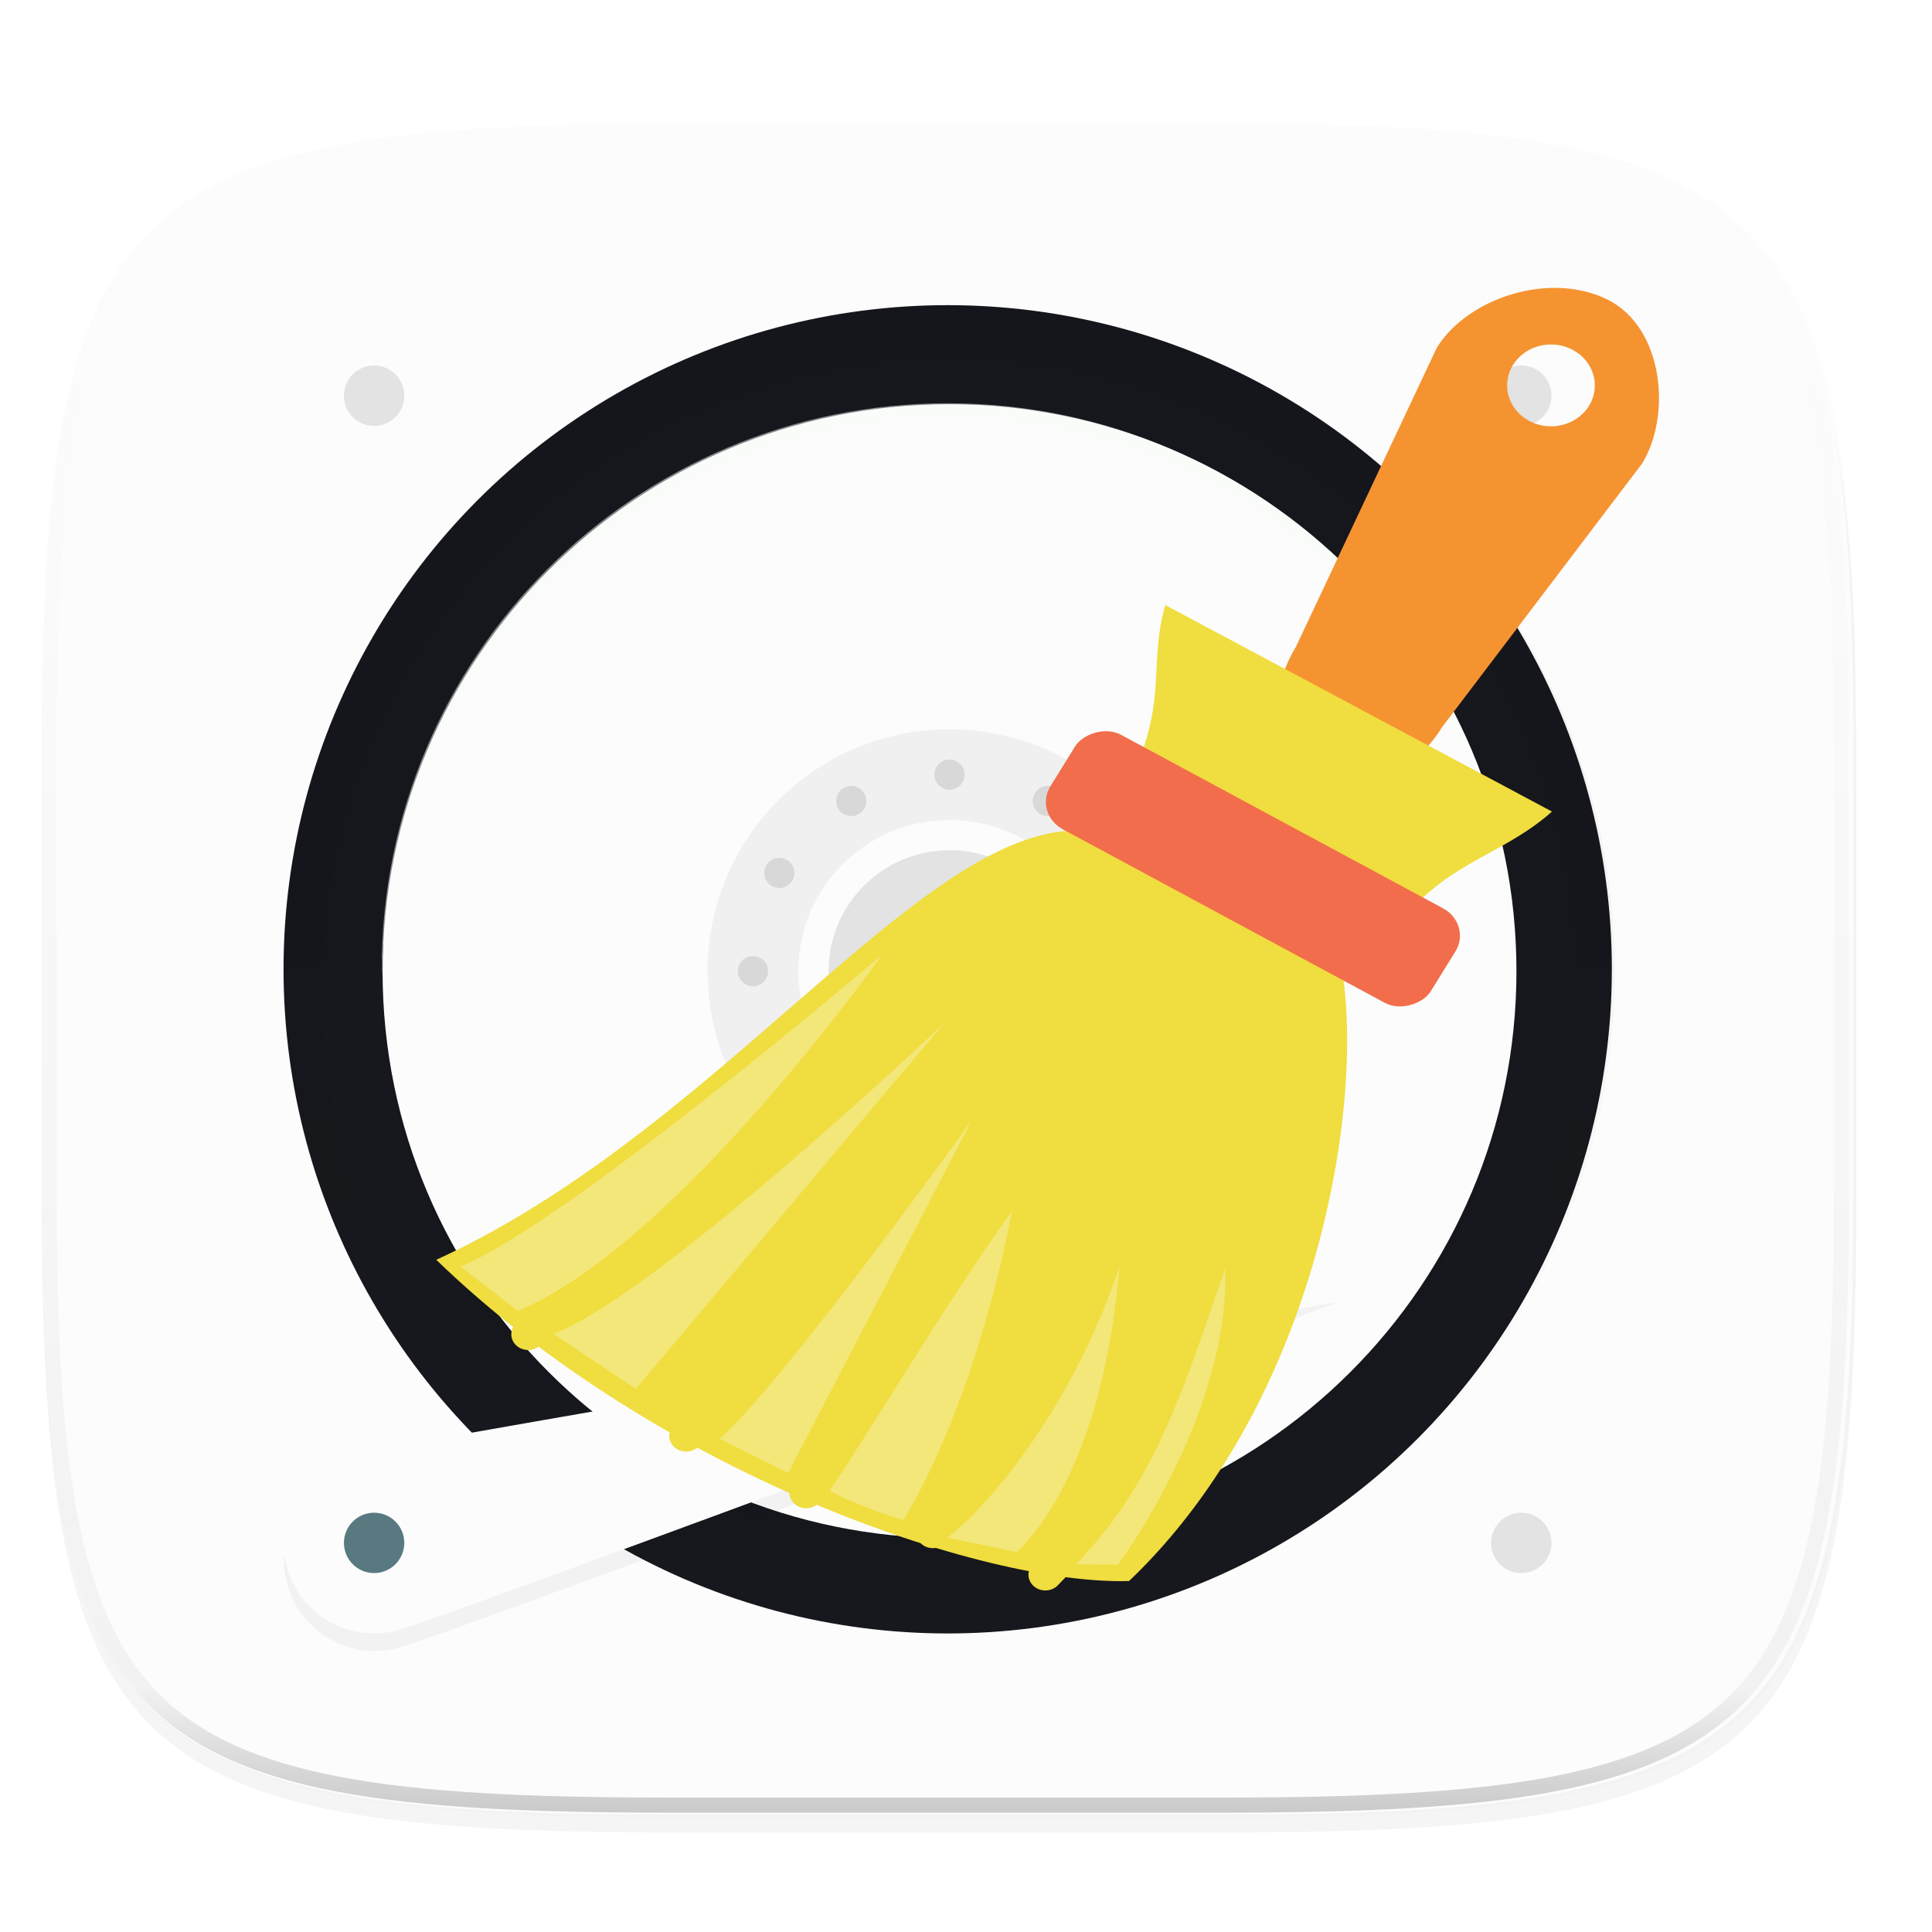<svg xmlns="http://www.w3.org/2000/svg" xmlns:xlink="http://www.w3.org/1999/xlink" width="256" height="256" viewBox="0 0 67.73 67.73">
    <defs>
        <linearGradient id="s" x1="296" x2="296" y1="-212" y2="236" gradientUnits="userSpaceOnUse" xlink:href="#a"/>
        <linearGradient id="a">
            <stop offset="0" stop-color="#FBFCFB"/>
            <stop offset=".125" stop-color="#FBFCFB" stop-opacity=".098"/>
            <stop offset=".925" stop-opacity=".098"/>
            <stop offset="1" stop-opacity=".498"/>
        </linearGradient>
        <clipPath id="r" clipPathUnits="userSpaceOnUse">
            <path d="M361.938-212C507.235-212 528-191.287 528-46.125v116.25C528 215.286 507.235 236 361.937 236H214.063C68.766 236 48 215.286 48 70.125v-116.25C48-191.287 68.765-212 214.063-212z" fill="#C677DD"/>
        </clipPath>
        <filter id="q" width="1.08" height="1.241" x="-.04" y="-.12" color-interpolation-filters="sRGB">
            <feGaussianBlur stdDeviation="2.321"/>
        </filter>
        <linearGradient id="p" x1="77" x2="227" y1="156" y2="156" gradientTransform="rotate(90 152 156)" gradientUnits="userSpaceOnUse" xlink:href="#b"/>
        <linearGradient id="b">
            <stop offset="0" stop-color="#FBFCFB"/>
            <stop offset="1" stop-color="#FBFCFB"/>
        </linearGradient>
        <filter id="o" width="1.12" height="1.12" x="-.06" y="-.06" color-interpolation-filters="sRGB">
            <feGaussianBlur stdDeviation="3.75"/>
        </filter>
        <linearGradient id="n" x1="152" x2="152" y1="124" y2="236" gradientUnits="userSpaceOnUse" xlink:href="#c"/>
        <linearGradient id="c">
            <stop offset="0"/>
            <stop offset="1" stop-opacity="0"/>
        </linearGradient>
        <clipPath id="m" clipPathUnits="userSpaceOnUse">
            <path d="M152 68c-48.601 0-88 39.399-88 88s39.399 88 88 88 88-39.399 88-88-39.399-88-88-88z" fill="#16181D"/>
        </clipPath>
        <linearGradient id="l" x1="32" x2="272" y1="156" y2="156" gradientTransform="matrix(0 .265 -.265 0 74.498 223.031)" gradientUnits="userSpaceOnUse" xlink:href="#d"/>
        <linearGradient id="d">
            <stop offset="0" stop-color="#FBFCFB"/>
            <stop offset="1" stop-color="#FBFCFB"/>
        </linearGradient>
        <filter id="k" width="1.046" height="1.05" x="-.02" y="-.03" color-interpolation-filters="sRGB">
            <feGaussianBlur stdDeviation="2.32"/>
        </filter>
        <filter id="j" width="1.023" height="1.025" x="-.01" y="-.01" color-interpolation-filters="sRGB">
            <feGaussianBlur stdDeviation="1.16"/>
        </filter>
        <linearGradient id="i">
            <stop offset="0" stop-color="#F69331"/>
            <stop offset="1" stop-color="#F69331"/>
        </linearGradient>
        <radialGradient id="u" cx="20.764" cy="19.541" r="14.8" fx="20.764" fy="19.541" gradientTransform="matrix(-.384 -.185 -.483 1.002 12.852 234.185)" gradientUnits="userSpaceOnUse" xlink:href="#e"/>
        <linearGradient id="e">
            <stop offset="0" stop-color="#F0DD3F"/>
            <stop offset=".5" stop-color="#F0DD3F"/>
            <stop offset="1" stop-color="#F0DD3F"/>
        </linearGradient>
        <linearGradient id="v" x1="9.105" x2="10.147" y1="38.828" y2="30.141" gradientTransform="matrix(-.741 -.428 -.682 1.182 25.056 224.116)" gradientUnits="userSpaceOnUse" xlink:href="#f"/>
        <linearGradient id="f">
            <stop offset="0" stop-color="#F0DD3F"/>
            <stop offset="1" stop-color="#F0DD3F" stop-opacity="0"/>
        </linearGradient>
        <linearGradient id="w" x1="19.616" x2="18.486" y1="39.253" y2="29.909" gradientTransform="matrix(-.741 -.428 -.683 1.182 25.082 224.071)" gradientUnits="userSpaceOnUse" xlink:href="#f"/>
        <linearGradient id="x" x1="15.097" x2="14.045" y1="36.968" y2="29" gradientTransform="matrix(-.741 -.428 -.722 1.25 28.513 222.483)" gradientUnits="userSpaceOnUse" xlink:href="#f"/>
        <linearGradient id="y" x1="14.045" x2="14.045" y1="37.576" y2="29" gradientTransform="matrix(-.741 -.428 -.685 1.187 22.592 222.474)" gradientUnits="userSpaceOnUse" xlink:href="#f"/>
        <linearGradient id="z" x1="16.929" x2="14.045" y1="34.011" y2="29" gradientTransform="matrix(-.741 -.428 -.737 1.276 26.921 220.108)" gradientUnits="userSpaceOnUse" xlink:href="#f"/>
        <linearGradient id="A" x1="11.997" x2="17.774" y1="19.592" y2="16.235" gradientTransform="matrix(-.868 0 0 .86 11.91 231.888)" gradientUnits="userSpaceOnUse" xlink:href="#g"/>
        <linearGradient id="g">
            <stop offset="0" stop-color="#F0DD3F"/>
            <stop offset=".5" stop-color="#F0DD3F"/>
            <stop offset="1" stop-color="#F0DD3F"/>
        </linearGradient>
        <linearGradient id="B" x1="10.615" x2="2.007" y1="28.123" y2="27.235" gradientTransform="matrix(1.007 0 0 1.007 -126.774 190.571)" gradientUnits="userSpaceOnUse" xlink:href="#h"/>
        <linearGradient id="h">
            <stop offset="0" stop-color="#F26D4B"/>
            <stop offset=".5" stop-color="#F26D4B"/>
            <stop offset="1" stop-color="#F26D4B"/>
        </linearGradient>
        <linearGradient id="t" x1="-3.701" x2="8.925" y1="43.91" y2="51.547" gradientUnits="userSpaceOnUse" xlink:href="#i"/>
    </defs>
    <g transform="translate(0 -229.267)">
        <path d="M162.537 3.568c72.648 0 83.031 10.357 83.031 82.938v58.125c0 72.58-10.383 82.937-83.031 82.937H88.599c-72.648 0-83.031-10.357-83.031-82.937V86.506c0-72.581 10.383-82.938 83.031-82.938z" transform="matrix(.265 0 0 .265 0 232.67)" opacity=".1" filter="url(#j)"/>
        <path d="M162.537 5.568c72.648 0 83.031 10.357 83.031 82.938v58.125c0 72.58-10.383 82.937-83.031 82.937H88.599c-72.648 0-83.031-10.357-83.031-82.937V88.506c0-72.581 10.383-82.938 83.031-82.938z" transform="matrix(.265 0 0 .265 0 232.67)" opacity=".2" filter="url(#k)"/>
        <path d="M43.005 233.614c19.221 0 21.968 2.74 21.968 21.944v15.38c0 19.203-2.747 21.943-21.968 21.943H23.442c-19.222 0-21.969-2.74-21.969-21.944v-15.379c0-19.204 2.747-21.944 21.969-21.944z" fill="url(#l)"/>
        <circle cx="33.223" cy="-263.248" r="23.283" transform="scale(1 -1)" fill="#16181D"/>
        <path d="M9.94 263.248a23.283 23.283 0 0 1 23.283-23.284 23.283 23.283 0 0 1 23.284 23.284z" opacity=".05"/>
        <path d="M152 70c-48.601 0-88 39.399-88 88s39.399 88 88 88 88-39.399 88-88-39.399-88-88-88z" clip-path="url(#m)" transform="matrix(.265 0 0 .265 -6.993 221.973)" opacity=".2" fill="none" stroke="url(#n)" stroke-width="10" stroke-linejoin="round" filter="url(#filter1003)"/>
        <path d="M125.568 192.568c-41.421 0-75-33.579-75-75 0-41.422 33.579-75 75-75 41.422 0 75 33.578 75 75 0 41.421-33.578 75-75 75z" transform="matrix(.265 0 0 .265 0 232.67)" opacity=".2" filter="url(#o)"/>
        <g transform="matrix(.265 0 0 .265 -6.993 221.973)">
            <path d="M152 231c-41.421 0-75-33.579-75-75s33.579-75 75-75 75 33.579 75 75-33.579 75-75 75z" fill="url(#p)"/>
            <ellipse cx="152" cy="156" rx="32" ry="32" opacity=".05"/>
            <ellipse cx="152" cy="156" rx="20" ry="20" fill="#FBFCFB"/>
            <g opacity=".1">
                <circle cx="53.636" cy="185.1" r="2" transform="rotate(-30)"/>
                <circle cx="53.636" cy="237.1" r="2" transform="rotate(-30)"/>
                <circle cx="-59.1" cy="183.636" r="2" transform="rotate(-60)"/>
                <circle cx="-59.1" cy="235.636" r="2" transform="rotate(-60)"/>
                <circle cx="-156" cy="126" r="2" transform="rotate(-90)"/>
                <circle cx="-156" cy="178" r="2" transform="rotate(-90)"/>
                <circle cx="-211.1" cy="27.636" r="2" transform="rotate(-120)"/>
                <circle cx="-211.1" cy="79.636" r="2" transform="rotate(-120)"/>
                <circle cx="152" cy="130" r="2" transform="rotate(-150 152 156)"/>
                <circle cx="152" cy="182" r="2" transform="rotate(-150 152 156)"/>
                <circle cx="-152" cy="-182" r="2" transform="scale(-1)"/>
                <circle cx="-152" cy="-130" r="2" transform="scale(-1)"/>
            </g>
            <ellipse cx="152" cy="156" rx="16" ry="16" opacity=".1"/>
            <ellipse cx="152" cy="156" rx="4" ry="4" fill="#FBFCFB"/>
        </g>
        <path d="M177.073 159.4S59.08 203.44 52.677 205.157c-6.402 1.715-12.982-2.084-14.697-8.485-1.715-6.402 2.084-12.982 8.485-14.697 6.402-1.716 130.608-22.573 130.608-22.573z" transform="matrix(.265 0 0 .265 0 232.67)" opacity=".2" filter="url(#q)"/>
        <path d="M46.85 274.316s-31.219 11.652-32.913 12.106a3.175 3.175 0 1 1-1.643-6.134c1.694-.454 34.557-5.972 34.557-5.972z" fill="#FBFCFB"/>
        <circle cx="13.115" cy="283.356" r="1.058" fill="#597981"/>
        <path d="M33.223 243.404c-10.96 0-19.844 8.884-19.844 19.844 0 .088.006.176.007.264.142-10.837 8.967-19.579 19.837-19.579s19.695 8.742 19.837 19.58c.001-.09.007-.177.007-.265 0-10.96-8.884-19.844-19.844-19.844z" opacity=".5" fill="#FBFCFB"/>
        <path d="M13.115 242.08a1.058 1.058 0 0 0-1.058 1.06 1.058 1.058 0 0 0 1.058 1.058 1.058 1.058 0 0 0 1.058-1.059 1.058 1.058 0 0 0-1.058-1.058zm40.217 0a1.058 1.058 0 0 0-1.059 1.06 1.058 1.058 0 0 0 1.059 1.058 1.058 1.058 0 0 0 1.058-1.059 1.058 1.058 0 0 0-1.058-1.058zm0 40.218a1.058 1.058 0 0 0-1.059 1.058 1.058 1.058 0 0 0 1.059 1.058 1.058 1.058 0 0 0 1.058-1.058 1.058 1.058 0 0 0-1.058-1.058z" opacity=".1"/>
        <path d="M361.938-212C507.235-212 528-191.287 528-46.125v116.25C528 215.286 507.235 236 361.937 236H214.063C68.766 236 48 215.286 48 70.125v-116.25C48-191.287 68.765-212 214.063-212z" clip-path="url(#r)" transform="matrix(.132 0 0 .132 -4.877 261.66)" opacity=".4" fill="none" stroke="url(#s)" stroke-width="8" stroke-linecap="round" stroke-linejoin="round"/>
        <g transform="matrix(1.383 0 0 1.291 48.393 -61.75)">
            <path d="M17.096 14.99c-4.673-.16-9.567 2.385-11.715 6.153L-8.102 51.807c-2.864 5.023-2.047 10.892 1.83 13.16 3.878 2.267 9.306.05 12.17-4.975L25.033 32.98c2.864-5.024 2.033-14.089-3.449-16.872-1.398-.71-2.93-1.063-4.488-1.117zm-.74 5.793a4.193 4.193 0 0 1 4.011 3.108 4.193 4.193 0 0 1-2.965 5.134 4.193 4.193 0 0 1-5.134-2.964 4.193 4.193 0 0 1 2.964-5.135 4.193 4.193 0 0 1 1.123-.143z" transform="matrix(.265 0 0 .265 0 229.267)" fill="url(#t)" fill-rule="evenodd"/>
            <path d="M-1.017 251.505c.68 3.667-.542 11.935-5.354 16.847-3.718.12-11.967-2.924-17.562-8.723 7.9-3.864 13.29-13.45 17.48-11.362z" fill="url(#u)" fill-rule="evenodd"/>
            <path d="M-2.349 252.851c-2.01 5.364-2.13 10.94-6.145 15.33" fill="none" stroke="url(#v)" stroke-width=".855" stroke-linecap="round"/>
            <path d="M-8.773 251.06c-.741-.64-4.919 5.208-12.83 10.592" fill="none" stroke="url(#w)" stroke-width=".855" stroke-linecap="round"/>
            <path d="M-3.781 251.566c-3.176 4.574-2.535 10.627-7.563 15.466" fill="none" stroke="url(#x)" stroke-width=".855" stroke-linecap="round"/>
            <path d="M-8.033 251.49s-6.995 11.182-9.566 12.92" fill="none" stroke="url(#y)" stroke-width=".855" stroke-linecap="round"/>
            <path d="M-4.883 250.998c-2.948 2.495-7.444 12.115-9.674 14.95" fill="none" stroke="url(#z)" stroke-width=".855" stroke-linecap="round"/>
            <path d="M4.349 247.458l-9.805-5.61c-.512 2.037.292 2.771-1.536 6.113l6.766 3.873c1.244-2.975 3.05-2.918 4.575-4.376z" fill="url(#A)" fill-rule="evenodd"/>
            <rect width="11.133" height="2.96" x="-127.28" y="215.79" rx=".855" ry=".855" transform="matrix(-.866 -.5 -.5 .866 0 0)" fill="url(#B)" fill-rule="evenodd"/>
            <path d="M-12.097 266.699s-1.29-.428-1.862-.806c1.059-1.663 2.911-5.043 4.622-7.592-1.02 5.595-2.76 8.398-2.76 8.398zM-15.012 265.418l-1.733-.928c1.663-1.588 6.389-8.653 6.389-8.653zM-18.875 263.134l-2.085-1.492c2.722-1.134 9.912-8.451 9.912-8.451-2.039 2.576-5.79 7.367-7.827 9.943zM-21.865 261.02l-1.448-1.205c2.835-1.285 10.689-8.479 10.689-8.479s-5.196 7.87-9.241 9.685zM-9.224 267.568s-1.024-.239-1.748-.39c1.247-1.058 3.251-3.795 4.357-7.365-.454 5.897-2.61 7.755-2.61 7.755zM-6.654 267.909l-1.067-.013c1.966-2.155 2.684-4.59 3.79-8.047.113 4.008-2.723 8.058-2.723 8.058z" opacity=".317" fill="#FBFCFB" fill-rule="evenodd"/>
        </g>
    </g>
</svg>
